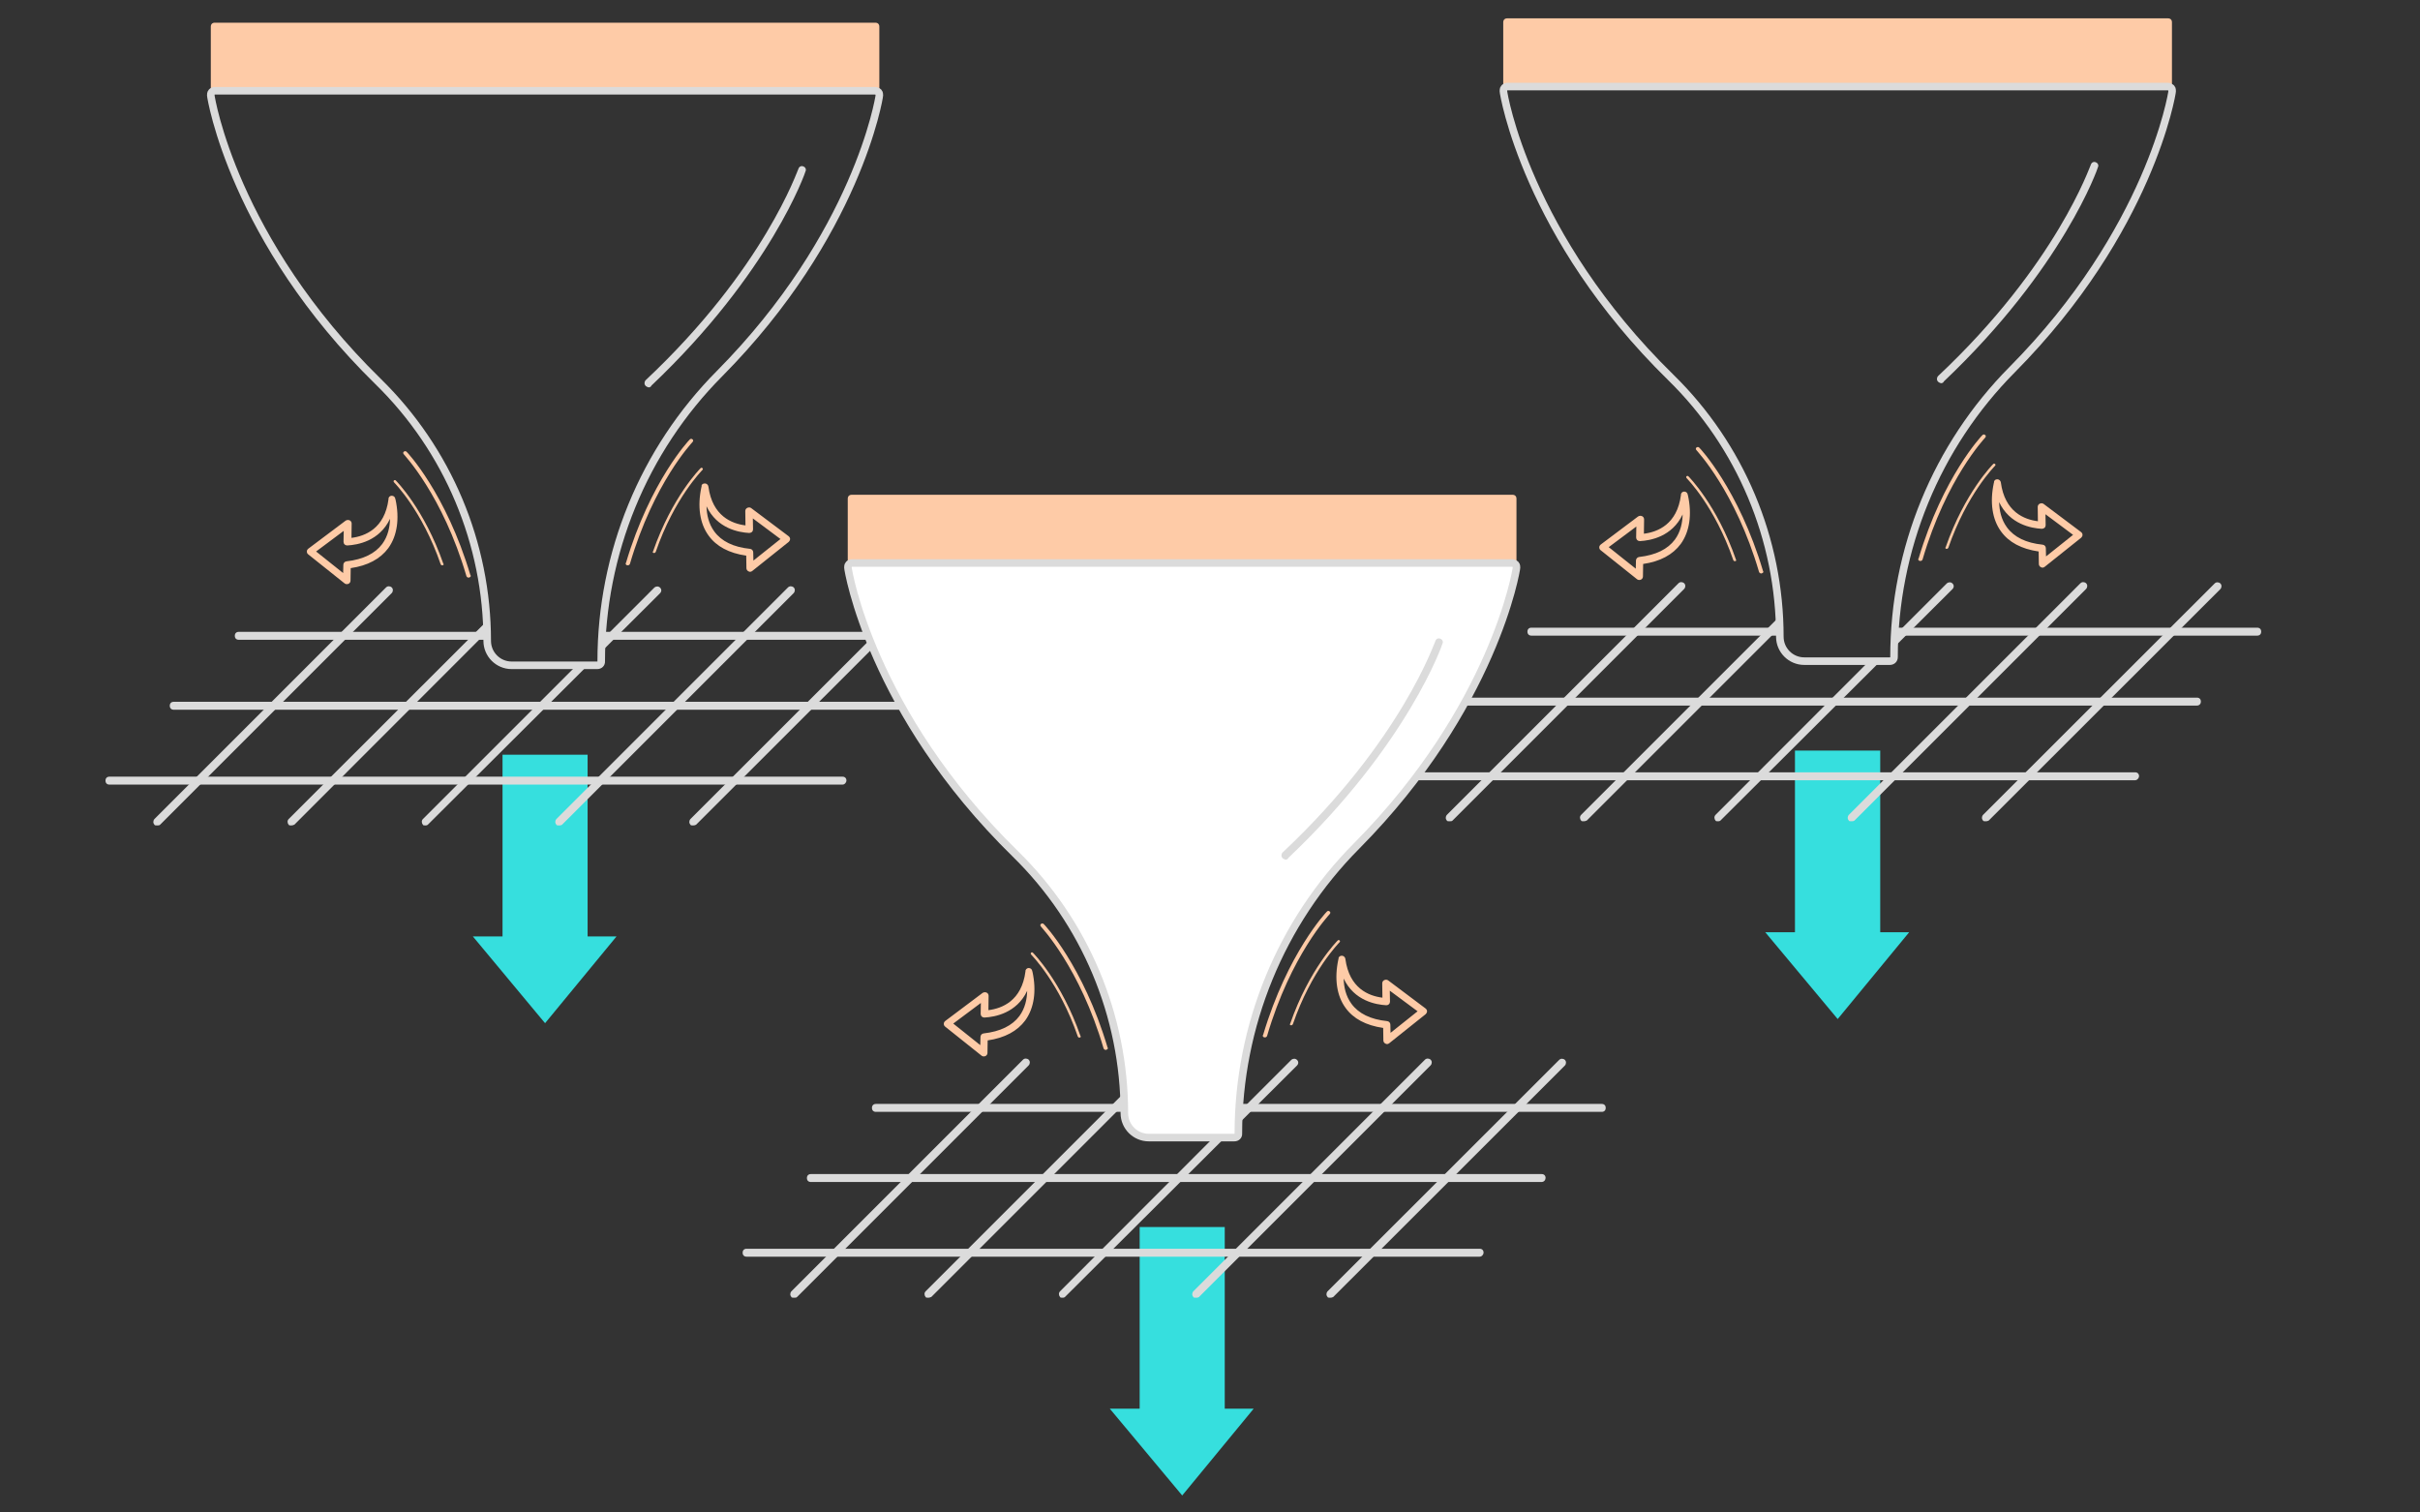 <svg version="1.1" id="Calque_1" xmlns="http://www.w3.org/2000/svg" x="0" y="0" viewBox="0 0 1280 800" xml:space="preserve"><rect x="0" y="0" width="1280" height="800" fill="#333333" stroke="none"/><style>.st0{fill:#36dfde}.st1{fill:#dbdbdb}.st2{fill:#fecba7}.st3{fill:none;stroke:#dbdbdb;stroke-width:4;stroke-miterlimit:10}</style><path class="st0" d="M310.8 495.3v-96.1h-45v96.1h-15.7l38.2 45.9 37.8-45.9z"/><path class="st1" d="M258.1 334.2H126.3c-1.3 0-2.1.8-2.1 2.1s.8 2.1 2.1 2.1H257c.1-1.4.4-2.9 1.1-4.2zM510.2 334.2H318.8c.4 1.4.5 2.8.2 4.2h191.3c1.3 0 2.1-.8 2.1-2.1-.1-1.3-.9-2.1-2.2-2.1zM478.4 375.4H91.9c-1.3 0-2.1-.8-2.1-2.1s.8-2.1 2.1-2.1h386.5c1.3 0 2.1.8 2.1 2.1s-.8 2.1-2.1 2.1zM445.6 415H57.9c-1.3 0-2.1-.8-2.1-2.1s.8-2.1 2.1-2.1h387.7c1.3 0 2.1.8 2.1 2.1 0 .8-.8 2.1-2.1 2.1z"/><path class="st1" d="M83 436.6c-.4 0-1.3 0-1.3-.4-.8-.8-.8-2.1 0-3l122.5-122.5c.8-.8 2.1-.8 3 0 .8.8.8 2.1 0 3L84.7 436.2c-.4.4-.9.4-1.7.4zM257.1 328.9L152.7 433.2c-.8.8-.8 2.1 0 3 0 .4.8.4 1.3.4.4 0 .8 0 1.7-.4L259 332.8c-.9-1.1-1.6-2.4-1.9-3.9zM305.8 351.1l-82.1 82.1c-.8.8-.8 2.1 0 3 0 .4.8.4 1.3.4.4 0 .8 0 1.3-.4l83.3-83c-1.6-.4-2.8-1.1-3.8-2.1zM349.1 310.8c-.8-.8-2.1-.8-3 0l-29 29c1 1.1 1.6 2.5 1.9 4l30.1-30c.9-.9.9-2.2 0-3zM295.6 436.6c-.4 0-1.3 0-1.3-.4-.8-.8-.8-2.1 0-3l122.5-122.5c.8-.8 2.1-.8 3 0 .8.8.8 2.1 0 3L297.3 436.2c-.5.4-1.3.4-1.7.4zM366.5 436.6c-.4 0-1.3 0-1.3-.4-.8-.8-.8-2.1 0-3l122.5-122.4c.8-.8 2.1-.8 3 0 .8.8.8 2.1 0 3L368.2 436.2c-.8.4-1.3.4-1.7.4z"/><path class="st2" d="M113.6 13.7h349.5v33.2H113.6z"/><path class="st2" d="M463 49.3H113.6c-1.3 0-2.1-.8-2.1-2.1V14.1c0-1.3.8-2.1 2.1-2.1H463c1.3 0 2.1.8 2.1 2.1v33.2c0 .8-1.2 2-2.1 2zm-347.3-4.2h345.2V16.2H115.7v28.9z"/><path class="st3" d="M315.9 351.9h-45.3c-7.1 0-12.9-5.8-12.9-12.9 0-51.6-20.8-101.1-57.7-137.2-76.4-74.8-88.5-150.3-88.5-151.3 0-.4 0-1.3.4-1.7.4-.4.8-.8 1.7-.8H463c.4 0 1.3.4 1.7.8s.4 1.3.4 1.7c0 1-11.7 73.6-84.6 147.2-40.1 40.4-62.5 95.1-62.5 152.1.1 1.2-.8 2.1-2.1 2.1z"/><g><path class="st1" d="M343.2 204.9c-.4 0-1.3-.4-1.7-.8-.8-.8-.8-2.1 0-3 62.9-59.1 80.4-111.4 80.8-111.8.4-1.3 1.7-1.7 2.5-1.3 1.3.4 1.7 1.7 1.3 2.5 0 .4-18.3 53.5-81.6 113.5 0 .5-.9.9-1.3.9z"/></g><g><path class="st2" d="M331 298.5c.1.2.5.5.8.5.6.1 1.2-.2 1.4-.8 12.6-42.9 32.9-64.1 33.1-64.4.5-.5.4-1.2 0-1.4-.5-.5-1.2-.3-1.5.1-.2.1-20.8 21.9-33.7 65.2-.2.1-.2.6-.1.8zM345.3 292.2c.1.1.3.3.5.3.4.1.8-.2 1-.5 9.9-28.7 24.6-43.2 24.7-43.4.4-.4.3-.8 0-1-.3-.3-.8-.2-1 .1-.1.1-15 15-25.1 44-.2.1-.2.4-.1.5zM372.8 255.7c1 0 1.8.8 1.9 1.7 2.1 15.6 12.4 19.6 19.6 20.5l-.1-7.6c0-.7.4-1.4 1.1-1.7.7-.3 1.5-.3 2.1.2l19.7 14.8c.5.4.8.9.8 1.5s-.3 1.1-.7 1.5L397.9 302c-.6.5-1.4.6-2 .2-.7-.3-1.1-1-1.1-1.7l-.1-6.6c-9.1-1.3-15.8-4.9-19.9-10.6-4.7-6.4-6-15.5-3.8-25.7l.1-.3c-.2-.9.6-1.6 1.7-1.6-.1 0-.1 0 0 0zm23.5 26.2h-.1c-5.4-.3-16.9-2.3-22.5-14.1.1 4.4 1.1 9.2 4.1 13.3 3.8 5.2 10.1 8.3 18.9 9.2 1 .1 1.7.9 1.7 1.9l.1 4.3 14.3-11.4-14.6-10.9.1 5.8c0 .5-.2 1-.6 1.4-.4.3-.9.5-1.4.5z"/></g><g><path class="st2" d="M248.8 304.2c-12.9-43.3-33.5-65.1-33.7-65.2-.3-.4-1-.5-1.5-.1-.4.3-.5.9 0 1.4.1.3 20.5 21.5 33.1 64.4.2.6.8.9 1.4.8.3-.1.7-.4.8-.5.1-.2.2-.7-.1-.8zM234.5 298.2c-10.1-29-25-43.9-25.1-44-.2-.3-.7-.4-1-.1-.3.2-.3.6 0 1 .1.2 14.8 14.7 24.7 43.4.2.4.6.6 1 .5.2 0 .5-.2.5-.3.1 0 .1-.4-.1-.5zM207.2 262.2c1 0 1.8.7 1.9 1.7l.1.3c2.2 10.1.9 19.2-3.8 25.7-4.2 5.7-10.9 9.3-19.9 10.6l-.1 6.6c0 .7-.4 1.4-1.1 1.7-.7.3-1.5.2-2-.2L163 293.2c-.5-.4-.7-.9-.7-1.5s.3-1.1.8-1.5l19.7-14.8c.6-.4 1.4-.5 2.1-.2.7.3 1.1 1 1.1 1.7l-.1 7.6c7.2-.9 17.6-4.9 19.6-20.5-.1-1 .7-1.8 1.7-1.8zm-23.6 26.3c-.5 0-1-.2-1.3-.5-.4-.4-.6-.9-.6-1.4l.1-5.8-14.6 10.9 14.3 11.4.1-4.3c0-1 .7-1.8 1.7-1.9 8.8-1 15.1-4.1 18.9-9.2 3-4.1 4-8.9 4.1-13.3-5.6 11.8-17.1 13.8-22.5 14.1h-.2z"/></g><g><path class="st0" d="M994.5 493.1V397h-45.1v96.1h-15.7L972 539l37.8-45.9z"/><path class="st1" d="M941.7 332H810c-1.3 0-2.1.8-2.1 2.1s.8 2.1 2.1 2.1h130.7c0-1.4.4-2.9 1-4.2zM1193.9 332h-191.5c.4 1.4.5 2.8.2 4.2h191.3c1.3 0 2.1-.8 2.1-2.1s-.8-2.1-2.1-2.1zM1162 373.2H775.6c-1.3 0-2.1-.8-2.1-2.1s.8-2.1 2.1-2.1H1162c1.3 0 2.1.8 2.1 2.1 0 1.2-.8 2.1-2.1 2.1zM1129.3 412.7H741.6c-1.3 0-2.1-.8-2.1-2.1s.8-2.1 2.1-2.1h387.7c1.3 0 2.1.8 2.1 2.1 0 .8-.9 2.1-2.1 2.1z"/><path class="st1" d="M766.6 434.4c-.4 0-1.3 0-1.3-.4-.8-.8-.8-2.1 0-3l122.5-122.5c.8-.8 2.1-.8 3 0 .8.8.8 2.1 0 3L768.3 434c-.4.4-.8.4-1.7.4zM940.7 326.6L836.3 431c-.8.8-.8 2.1 0 3 0 .4.8.4 1.3.4.4 0 .8 0 1.7-.4l103.4-103.4c-1-1.1-1.6-2.5-2-4zM989.5 348.8L907.4 431c-.8.8-.8 2.1 0 3 0 .4.8.4 1.3.4.4 0 .8 0 1.3-.4l83.3-83c-1.6-.4-2.9-1.1-3.8-2.2zM1032.7 308.6c-.8-.8-2.1-.8-3 0l-29 29c1 1.1 1.6 2.5 1.9 4l30.1-30c.9-.9.9-2.2 0-3zM979.2 434.4c-.4 0-1.3 0-1.3-.4-.8-.8-.8-2.1 0-3l122.5-122.5c.8-.8 2.1-.8 3 0 .8.8.8 2.1 0 3L980.9 434c-.4.4-1.3.4-1.7.4zM1050.2 434.4c-.4 0-1.3 0-1.3-.4-.8-.8-.8-2.1 0-3l122.5-122.4c.8-.8 2.1-.8 3 0 .8.8.8 2.1 0 3L1051.9 434c-.8.4-1.3.4-1.7.4z"/><path class="st2" d="M797.2 11.4h349.5v33.2H797.2z"/><path class="st2" d="M1146.7 47.1H797.2c-1.3 0-2.1-.8-2.1-2.1V11.8c0-1.3.8-2.1 2.1-2.1h349.5c1.3 0 2.1.8 2.1 2.1V45c0 .9-1.2 2.1-2.1 2.1zm-347.4-4.2h345.2V14H799.3v28.9z"/><path class="st3" d="M999.6 349.7h-45.3c-7.1 0-12.9-5.8-12.9-12.9 0-51.6-20.8-101.1-57.7-137.2-76.4-74.8-88.5-150.3-88.5-151.3 0-.4 0-1.3.4-1.7.4-.4.8-.8 1.7-.8h349.5c.4 0 1.3.4 1.7.8.4.4.4 1.3.4 1.7 0 1-11.7 73.6-84.6 147.2-40.1 40.4-62.5 95.1-62.5 152.1 0 1.2-.9 2.1-2.2 2.1z"/><g><path class="st1" d="M1026.8 202.7c-.4 0-1.3-.4-1.7-.8-.8-.8-.8-2.1 0-3 62.9-59.1 80.4-111.4 80.8-111.8.4-1.3 1.7-1.7 2.5-1.3 1.3.4 1.7 1.7 1.3 2.5 0 .4-18.3 53.5-81.6 113.5 0 .5-.9.9-1.3.9z"/></g><g><path class="st2" d="M1014.7 296.2c.1.2.5.5.8.5.6.1 1.2-.2 1.4-.8 12.6-42.9 32.9-64.1 33.1-64.4.5-.5.4-1.2 0-1.4-.5-.5-1.2-.3-1.5.1-.2.1-20.8 21.9-33.7 65.2-.3.2-.2.7-.1.8zM1029 290c.1.1.3.3.5.3.4.1.8-.2 1-.5 9.9-28.7 24.6-43.2 24.7-43.4.4-.4.3-.8 0-1-.3-.3-.8-.2-1 .1-.1.1-15 15-25.1 44-.2.1-.2.4-.1.5zM1056.4 253.5c1 0 1.8.8 1.9 1.7 2.1 15.6 12.4 19.6 19.6 20.5l-.1-7.6c0-.7.4-1.4 1.1-1.7.7-.3 1.5-.3 2.1.2l19.7 14.8c.5.4.8.9.8 1.5s-.3 1.1-.7 1.5l-19.3 15.4c-.6.5-1.4.6-2 .2-.7-.3-1.1-1-1.1-1.7l-.1-6.6c-9.1-1.3-15.8-4.9-19.9-10.6-4.7-6.4-6-15.5-3.8-25.7l.1-.3c-.1-.9.7-1.6 1.7-1.6zm23.6 26.2h-.1c-5.4-.3-16.9-2.3-22.5-14.1.1 4.4 1.1 9.2 4.1 13.3 3.8 5.2 10.1 8.3 18.9 9.2 1 .1 1.7.9 1.7 1.9l.1 4.3 14.3-11.4-14.6-10.9.1 5.8c0 .5-.2 1-.6 1.4-.5.3-.9.5-1.4.5z"/></g><g><path class="st2" d="M932.5 302c-12.9-43.3-33.5-65.1-33.7-65.2-.3-.4-1-.5-1.5-.1-.4.3-.5.9 0 1.4.1.3 20.5 21.5 33.1 64.4.2.6.8.9 1.4.8.3-.1.7-.4.8-.5.1-.2.1-.7-.1-.8zM918.2 296c-10.1-29-25-43.9-25.1-44-.2-.3-.7-.4-1-.1-.3.2-.3.6 0 1 .1.2 14.8 14.7 24.7 43.4.2.4.6.6 1 .5.2 0 .5-.2.5-.3 0-.1 0-.4-.1-.5zM890.8 260c1 0 1.8.7 1.9 1.7l.1.3c2.2 10.1.9 19.2-3.8 25.7-4.2 5.7-10.9 9.3-19.9 10.6l-.1 6.6c0 .7-.4 1.4-1.1 1.7-.7.3-1.5.2-2-.2L846.6 291c-.5-.4-.7-.9-.7-1.5s.3-1.1.8-1.5l19.7-14.8c.6-.4 1.4-.5 2.1-.2.7.3 1.1 1 1.1 1.7l-.1 7.6c7.2-.9 17.6-4.9 19.6-20.5-.1-1 .8-1.8 1.7-1.8zm-23.5 26.2c-.5 0-1-.2-1.3-.5-.4-.4-.6-.9-.6-1.4l.1-5.8-14.6 10.9 14.3 11.4.1-4.3c0-1 .8-1.8 1.7-1.9 8.8-1 15.1-4.1 18.9-9.2 3-4.1 4-8.9 4.1-13.3-5.6 11.8-17.1 13.8-22.5 14.1h-.2z"/></g></g><g><path class="st0" d="M647.8 745.1V649h-45v96.1H587l38.3 45.9 37.8-45.9z"/><path class="st1" d="M595.1 583.9H463.3c-1.3 0-2.1.8-2.1 2.1s.8 2.1 2.1 2.1H594c0-1.4.4-2.9 1.1-4.2zM847.2 583.9H655.7c.4 1.4.5 2.8.2 4.2h191.3c1.3 0 2.1-.8 2.1-2.1s-.8-2.1-2.1-2.1zM815.3 625.2H428.9c-1.3 0-2.1-.8-2.1-2.1s.8-2.1 2.1-2.1h386.5c1.3 0 2.1.8 2.1 2.1-.1 1.2-.9 2.1-2.2 2.1zM782.6 664.7H394.9c-1.3 0-2.1-.8-2.1-2.1s.8-2.1 2.1-2.1h387.7c1.3 0 2.1.8 2.1 2.1 0 .8-.8 2.1-2.1 2.1z"/><path class="st1" d="M419.9 686.4c-.4 0-1.3 0-1.3-.4-.8-.8-.8-2.1 0-3l122.5-122.5c.8-.8 2.1-.8 3 0 .8.8.8 2.1 0 3L421.6 686c-.4.4-.8.4-1.7.4zM594 578.6L489.6 683c-.8.8-.8 2.1 0 3 0 .4.8.4 1.3.4.4 0 .8 0 1.7-.4L596 582.6c-.9-1.1-1.6-2.5-2-4zM642.8 600.8L560.7 683c-.8.8-.8 2.1 0 3 0 .4.8.4 1.3.4.4 0 .8 0 1.3-.4l83.3-83c-1.6-.4-2.8-1.1-3.8-2.2zM686 560.6c-.8-.8-2.1-.8-3 0l-29 29c1 1.1 1.6 2.5 1.9 4l30.1-30c.9-.9.9-2.2 0-3zM632.5 686.4c-.4 0-1.3 0-1.3-.4-.8-.8-.8-2.1 0-3l122.5-122.5c.8-.8 2.1-.8 3 0 .8.8.8 2.1 0 3L634.2 686c-.4.4-1.3.4-1.7.4zM703.5 686.4c-.4 0-1.3 0-1.3-.4-.8-.8-.8-2.1 0-3l122.5-122.4c.8-.8 2.1-.8 3 0 .8.8.8 2.1 0 3L705.2 686c-.8.4-1.3.4-1.7.4z"/><path class="st2" d="M450.5 263.4H800v33.2H450.5z"/><path class="st2" d="M800 299.1H450.5c-1.3 0-2.1-.8-2.1-2.1v-33.2c0-1.3.8-2.1 2.1-2.1H800c1.3 0 2.1.8 2.1 2.1V297c0 .9-1.2 2.1-2.1 2.1zm-347.4-4.2h345.2V266H452.6v28.9z"/><path d="M652.9 601.7h-45.3c-7.1 0-12.9-5.8-12.9-12.9v0c0-51.6-20.8-101.1-57.7-137.2-76.4-74.8-88.5-150.3-88.5-151.3 0-.4 0-1.3.4-1.7s.8-.8 1.7-.8H800c.4 0 1.3.4 1.7.8s.4 1.3.4 1.7c0 1-11.7 73.6-84.6 147.2-40.1 40.4-62.5 95.1-62.5 152.1v0c.1 1.2-.8 2.1-2.1 2.1z" fill="#fff" stroke="#dbdbdb" stroke-width="4" stroke-miterlimit="10"/><g><path class="st1" d="M680.1 454.7c-.4 0-1.3-.4-1.7-.8-.8-.8-.8-2.1 0-3 62.9-59.1 80.4-111.4 80.8-111.8.4-1.3 1.7-1.7 2.5-1.3 1.3.4 1.7 1.7 1.3 2.5 0 .4-18.3 53.5-81.6 113.5 0 .5-.9.9-1.3.9z"/></g><g><path class="st2" d="M668 548.2c.1.2.5.5.8.5.6.1 1.2-.2 1.4-.8 12.6-42.9 32.9-64.1 33.1-64.4.5-.5.4-1.2 0-1.4-.5-.5-1.2-.3-1.5.1-.2.1-20.8 21.9-33.7 65.2-.3.2-.2.6-.1.8zM682.3 542c.1.1.3.3.5.3.4.1.8-.2 1-.5 9.9-28.7 24.6-43.2 24.7-43.4.4-.4.3-.8 0-1-.3-.3-.8-.2-1 .1-.1.1-15 15-25.1 44-.2.1-.2.4-.1.5zM709.7 505.5c1 0 1.8.8 1.9 1.7 2.1 15.6 12.4 19.6 19.6 20.5l-.1-7.6c0-.7.4-1.4 1.1-1.7.7-.3 1.5-.3 2.1.2l19.7 14.8c.5.4.8.9.8 1.5s-.3 1.1-.7 1.5l-19.3 15.4c-.6.5-1.4.6-2 .2-.7-.3-1.1-1-1.1-1.7l-.1-6.6c-9.1-1.3-15.8-4.9-19.9-10.6-4.7-6.4-6-15.5-3.8-25.7l.1-.3c-.1-.9.7-1.6 1.7-1.6zm23.6 26.2h-.1c-5.4-.3-16.9-2.3-22.5-14.1.1 4.4 1.1 9.2 4.1 13.3 3.8 5.2 10.1 8.3 18.9 9.2 1 .1 1.7.9 1.7 1.9l.1 4.3 14.3-11.4-14.7-10.9.1 5.8c0 .5-.2 1-.6 1.4-.3.3-.8.5-1.3.5z"/></g><g><path class="st2" d="M585.8 554c-12.9-43.3-33.5-65.1-33.7-65.2-.3-.4-1-.5-1.5-.1-.4.3-.5.9 0 1.4.1.3 20.5 21.5 33.1 64.4.2.6.8.9 1.4.8.3-.1.7-.4.8-.5.1-.2.1-.7-.1-.8zM571.5 548c-10.1-29-25-43.9-25.1-44-.2-.3-.7-.4-1-.1-.3.2-.3.6 0 1 .1.2 14.8 14.7 24.7 43.4.2.4.6.6 1 .5.2 0 .5-.2.5-.3s.1-.4-.1-.5zM544.1 512s.1 0 0 0c1 0 1.8.7 1.9 1.7l.1.3c2.2 10.1.9 19.2-3.8 25.7-4.2 5.7-10.9 9.3-19.9 10.6l-.1 6.6c0 .7-.4 1.4-1.1 1.7-.7.3-1.5.2-2-.2L499.9 543c-.5-.4-.7-.9-.7-1.5s.3-1.1.8-1.5l19.7-14.8c.6-.4 1.4-.5 2.1-.2.7.3 1.1 1 1.1 1.7l-.1 7.6c7.2-.9 17.6-4.9 19.6-20.5-.1-1 .8-1.8 1.7-1.8zm-23.5 26.2c-.5 0-1-.2-1.3-.5-.4-.4-.6-.9-.6-1.4l.1-5.8-14.6 10.9 14.3 11.4.1-4.3c0-1 .7-1.8 1.7-1.9 8.8-1 15.1-4.1 18.9-9.2 3-4.1 4-8.9 4.1-13.3-5.6 11.8-17.1 13.8-22.5 14.1h-.2z"/></g></g></svg>